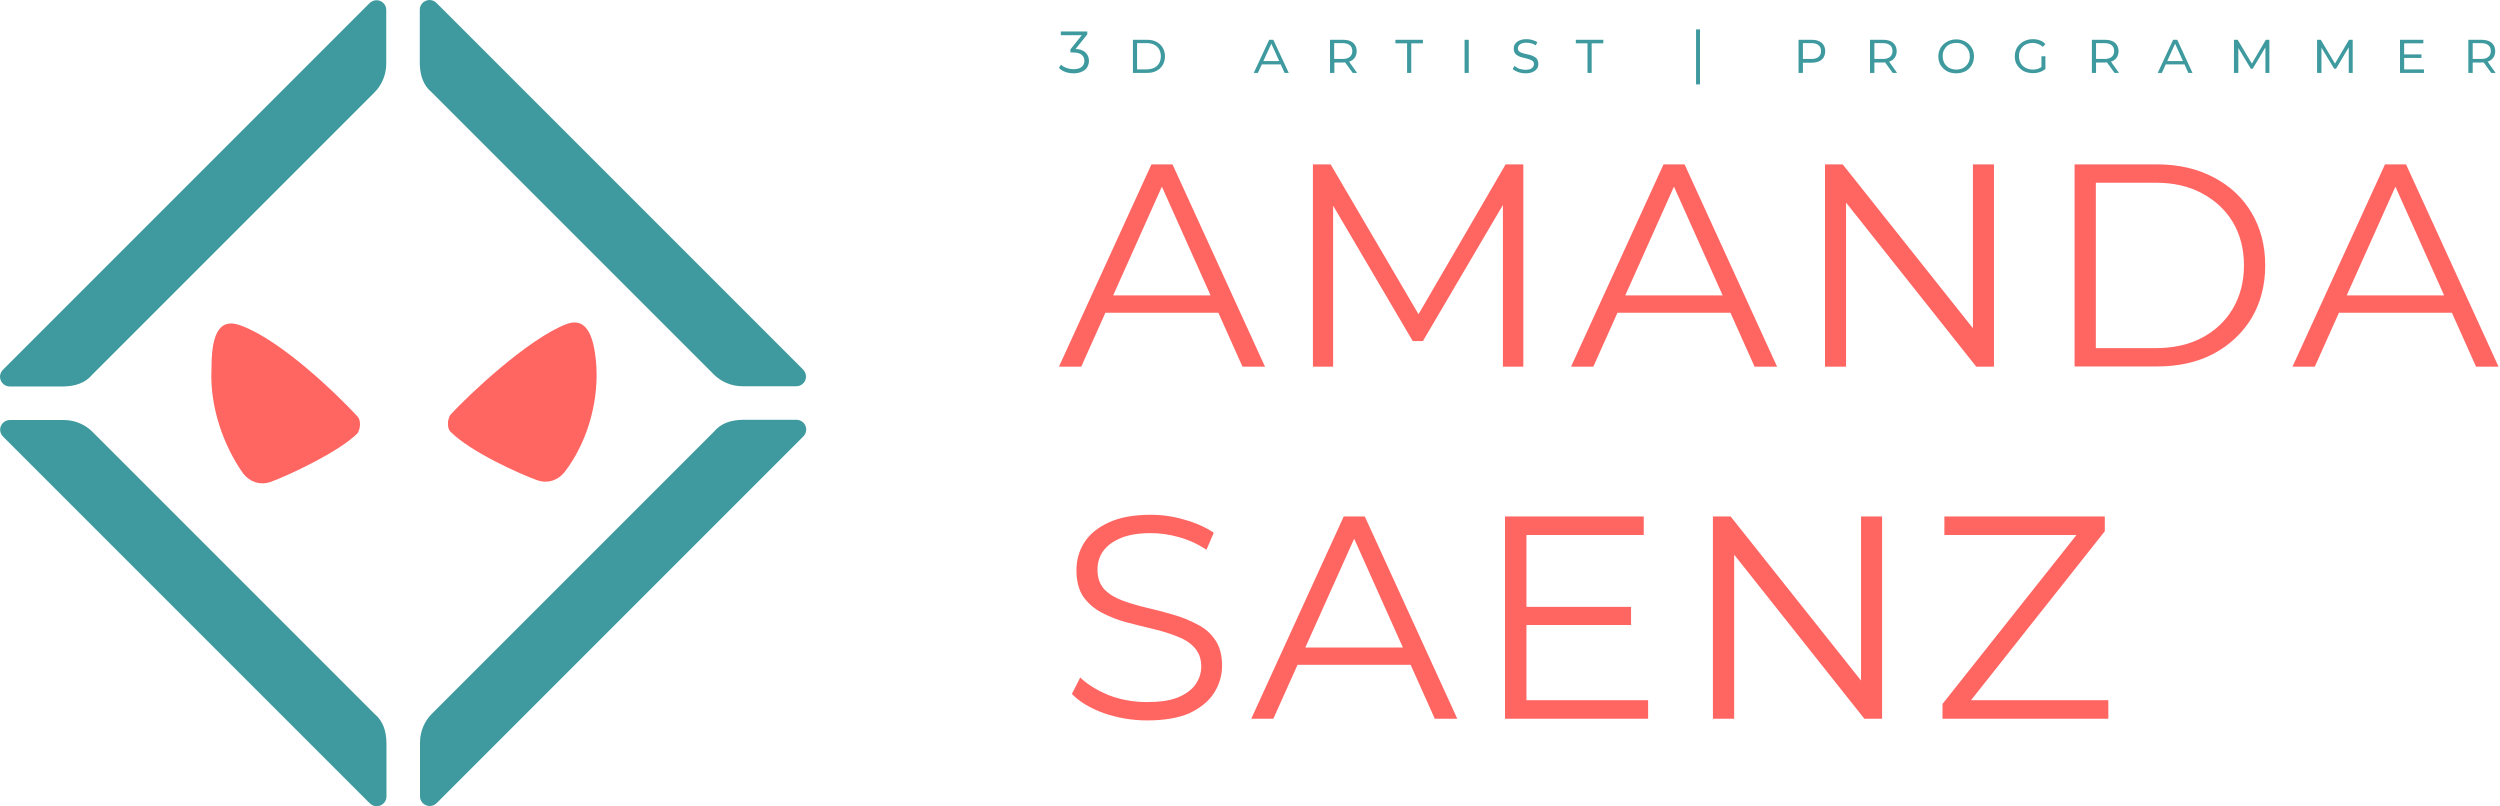 <?xml version="1.0" encoding="utf-8"?>
<!-- Generator: Adobe Illustrator 26.2.1, SVG Export Plug-In . SVG Version: 6.00 Build 0)  -->
<svg version="1.1" id="Layer_1" xmlns="http://www.w3.org/2000/svg" xmlns:xlink="http://www.w3.org/1999/xlink" x="0px" y="0px"
	 viewBox="0 0 1200 387" enable-background="new 0 0 1200 387" xml:space="preserve">
<path fill="#FF6561" d="M286.3,176.6c0.8,17.7-4.8,36.3-15.3,50c-3.2,4-8.1,5.6-12.9,4c-8.9-3.2-32.2-13.7-41.9-23.4
	c-1.6-1.6-1.6-5.6,0-8.1c8.9-9.7,37.1-36.3,55.6-43.5C282.3,151.6,285.5,162.9,286.3,176.6z"/>
<path fill="#FF6561" d="M116,156.4c19.4,7.3,46,33.1,55.6,43.5c1.6,1.6,1.6,5.6,0,8.1c-8.9,8.9-33.1,20.2-41.9,23.4
	c-4.8,1.6-9.7,0-12.9-4c-9.7-13.7-16.1-32.3-15.3-50C101.5,162.9,103.9,151.6,116,156.4L116,156.4z"/>
<path fill="#3E9A9E" d="M179.8,342.7L44.3,207.2c-3.2-3.2-8.1-5.6-13.7-5.6H4.8c-4,0-6.5,4.8-3.2,8.1l175.8,175.8
	c3.2,3.2,8.1,0.8,8.1-3.2v-25.8C185.4,350.8,183.8,346,179.8,342.7z"/>
<path fill="#3E9A9E" d="M207.2,44.3l135.5,135.5c3.2,3.2,8.1,5.6,13.7,5.6h25.8c4,0,6.4-4.8,3.2-8.1L209.6,1.5
	c-3.2-3.2-8.1-0.8-8.1,3.2v25.8C201.6,36.2,203.2,41,207.2,44.3z"/>
<path fill="#3E9A9E" d="M44.3,179.8L179.8,44.3c3.2-3.2,5.6-8.1,5.6-13.7V4.8c0-4-4.8-6.4-8.1-3.2L1.5,177.4
	c-3.2,3.2-0.8,8.1,3.2,8.1h25.8C36.2,185.4,41,183.8,44.3,179.8z"/>
<path fill="#3E9A9E" d="M342.7,207.2L207.2,342.7c-3.2,3.2-5.6,8.1-5.6,13.7v25.8c0,4,4.8,6.4,8.1,3.2l175.8-175.8
	c3.2-3.2,0.8-8.1-3.2-8.1h-25.8C350.8,201.6,346,203.2,342.7,207.2L342.7,207.2z"/>
<path fill="#FF6561" d="M508.3,176l44.4-97.1h10.1l44.4,97.1h-10.8l-40.8-91.1h4.2L519,176H508.3z M525.8,150.1l3.1-8.3h56.5
	l3.1,8.3H525.8z M630.2,176V78.9h8.5l44.4,75.7h-4.4l44-75.7h8.5V176h-9.8V94.3h2.4L683,163.7h-4.9l-40.8-69.4h2.6V176H630.2z
	 M754.1,176l44.4-97.1h10.1L853,176h-10.8l-40.8-91.1h4.2L764.8,176H754.1z M771.6,150.1l3.1-8.3h56.5l3.1,8.3H771.6z M876,176V78.9
	h8.5l67,84.3H947V78.9h10.1V176h-8.5l-66.9-84.3h4.4V176H876z M995.8,176V78.9h39.5c10.4,0,19.4,2.1,27.2,6.2
	c7.9,4.1,14,9.8,18.3,17.1c4.3,7.3,6.5,15.7,6.5,25.2s-2.2,17.9-6.5,25.2c-4.4,7.3-10.5,13-18.3,17.2c-7.8,4.1-16.8,6.1-27.2,6.1
	h-39.5V176z M1006,167.1h28.7c8.6,0,16.1-1.7,22.3-5c6.4-3.4,11.3-8.1,14.8-14c3.5-6,5.3-12.9,5.3-20.7c0-7.9-1.8-14.8-5.3-20.7
	c-3.5-5.9-8.5-10.5-14.8-13.9s-13.7-5.1-22.3-5.1H1006V167.1z M1100.4,176l44.4-97.1h10.1l44.4,97.1h-10.8l-40.8-91.1h4.2
	l-40.8,91.1H1100.4z M1117.9,150.1l3.1-8.3h56.5l3.1,8.3H1117.9z M550.6,345.8c-7.2,0-14.1-1.2-20.8-3.5c-6.6-2.4-11.7-5.5-15.3-9.2
	l4-7.9c3.4,3.3,8,6.1,13.7,8.5c5.8,2.2,11.9,3.3,18.3,3.3c6.1,0,11.1-0.7,14.8-2.2c3.9-1.6,6.7-3.7,8.5-6.2c1.8-2.6,2.8-5.5,2.8-8.6
	c0-3.8-1.1-6.8-3.3-9.2c-2.1-2.3-4.9-4.1-8.5-5.4c-3.5-1.4-7.4-2.6-11.7-3.6s-8.5-2.1-12.8-3.2c-4.3-1.2-8.2-2.8-11.8-4.7
	c-3.5-1.9-6.4-4.5-8.6-7.6c-2.1-3.2-3.2-7.4-3.2-12.6c0-4.8,1.2-9.2,3.7-13.2c2.6-4.1,6.5-7.3,11.8-9.7c5.3-2.5,12-3.7,20.3-3.7
	c5.5,0,10.9,0.8,16.2,2.4c5.4,1.5,10,3.6,13.9,6.2l-3.5,8.2c-4.2-2.8-8.6-4.8-13.3-6.1c-4.6-1.3-9.1-1.9-13.5-1.9
	c-5.8,0-10.6,0.8-14.4,2.4c-3.8,1.6-6.6,3.7-8.5,6.4c-1.8,2.6-2.6,5.5-2.6,8.9c0,3.8,1.1,6.8,3.2,9.2c2.2,2.3,5.1,4.1,8.6,5.4
	c3.6,1.3,7.5,2.5,11.8,3.5s8.5,2.1,12.6,3.3c4.3,1.2,8.1,2.8,11.7,4.7c3.6,1.8,6.5,4.3,8.6,7.5c2.2,3.1,3.3,7.3,3.3,12.3
	c0,4.7-1.3,9.1-3.9,13.2c-2.6,4-6.6,7.2-11.9,9.7C565.7,344.6,558.9,345.8,550.6,345.8z M600.6,345l44.4-97.1h10.1l44.4,97.1h-10.8
	l-40.8-91.1h4.2L611.2,345H600.6z M618,319.1l3.1-8.3h56.5l3.1,8.3H618z M731.6,291.3h51.3v8.7h-51.3V291.3z M732.7,336.1h58.4v8.9
	h-68.7v-97.1H789v8.9h-56.3V336.1z M822.2,345v-97.1h8.5l67,84.3h-4.4v-84.3h10.1V345h-8.5L828,260.7h4.4V345H822.2z M932.4,345
	v-7.1l67.4-85l1.1,3.9h-67.6v-8.9h77v7.1L943,340l-1.2-3.9h70.2v8.9H932.4z"/>
<path fill="#3E9A9E" d="M515.4,35.2c-1.4,0-2.8-0.2-4.1-0.7c-1.3-0.5-2.3-1.1-3-1.9l1-1.6c0.6,0.7,1.5,1.2,2.6,1.6
	c1.1,0.4,2.3,0.6,3.6,0.6c1.6,0,2.9-0.4,3.7-1.1c0.9-0.7,1.3-1.7,1.3-2.9s-0.4-2.2-1.3-2.9c-0.8-0.7-2.2-1.1-4-1.1h-1.4v-1.5
	l6.1-7.6l0.3,0.8h-11v-1.8h12.7v1.4l-6.1,7.6l-1-0.6h0.8c2.4,0,4.1,0.5,5.3,1.6s1.8,2.4,1.8,4.1c0,1.1-0.3,2.1-0.8,3
	s-1.3,1.6-2.4,2.1C518.3,34.9,517,35.2,515.4,35.2z M543.8,35V19.1h6.7c1.8,0,3.4,0.3,4.6,1c1.3,0.7,2.3,1.6,3,2.8
	c0.7,1.2,1.1,2.6,1.1,4.1c0,1.6-0.4,3-1.1,4.2c-0.7,1.2-1.7,2.1-3,2.8s-2.8,1-4.6,1H543.8z M545.8,33.3h4.6c1.4,0,2.6-0.3,3.7-0.8
	c1-0.5,1.8-1.3,2.3-2.2c0.5-0.9,0.8-2,0.8-3.3s-0.3-2.4-0.8-3.3s-1.3-1.7-2.3-2.2s-2.2-0.8-3.7-0.8h-4.6V33.3z M601.8,35l7.4-15.9h2
	l7.4,15.9h-2l-6.7-14.8h0.7L603.8,35H601.8z M604.9,30.9l0.6-1.6h9.1l0.6,1.6H604.9z M638.4,35V19.1h6.2c1.4,0,2.6,0.2,3.5,0.6
	c1,0.4,1.8,1.1,2.3,1.9s0.8,1.8,0.8,3c0,1.1-0.3,2.1-0.8,2.9s-1.3,1.5-2.3,1.9s-2.2,0.6-3.5,0.6h-5l0.9-0.9V35H638.4z M649.3,35
	l-4.2-5.8h2.2l4.1,5.8H649.3z M640.4,29.3l-0.8-1h4.8c1.5,0,2.7-0.3,3.5-1s1.2-1.6,1.2-2.8c0-1.2-0.4-2.2-1.2-2.8
	c-0.8-0.7-2-1-3.5-1h-4.8l0.8-1V29.3z M675.4,35V20.8h-5.6v-1.7H683v1.7h-5.6V35H675.4z M703,35V19.1h2V35H703z M738.4,30.7
	c0,0.9-0.2,1.7-0.7,2.3c-0.5,0.7-1.2,1.2-2.1,1.6c-0.9,0.4-2,0.6-3.4,0.6c-1.2,0-2.4-0.2-3.5-0.6c-1.1-0.4-2-0.9-2.6-1.4l0.8-1.6
	c0.6,0.5,1.4,1,2.3,1.4c1,0.3,2,0.5,3,0.5c1.5,0,2.5-0.3,3.1-0.8s1-1.1,1-1.9c0-0.6-0.2-1.1-0.5-1.4c-0.4-0.4-0.8-0.6-1.4-0.8
	c-0.6-0.2-1.2-0.4-1.9-0.6s-1.4-0.3-2.1-0.5c-0.7-0.2-1.3-0.4-1.9-0.8c-0.6-0.3-1.1-0.7-1.4-1.3c-0.3-0.5-0.5-1.2-0.5-2.1
	s0.2-1.6,0.7-2.3c0.5-0.7,1.2-1.2,2.1-1.6c0.9-0.4,2-0.6,3.3-0.6c0.9,0,1.9,0.1,2.8,0.4c0.9,0.2,1.7,0.6,2.4,1l-0.7,1.6
	c-0.7-0.5-1.4-0.8-2.2-1s-1.5-0.3-2.3-0.3c-1.4,0-2.4,0.3-3.1,0.8c-0.6,0.5-1,1.1-1,1.9c0,0.6,0.2,1.1,0.5,1.4
	c0.4,0.3,0.8,0.6,1.4,0.8c0.6,0.2,1.2,0.4,1.9,0.5c0.7,0.2,1.4,0.3,2.1,0.5c0.7,0.2,1.3,0.4,1.9,0.8c0.6,0.3,1.1,0.7,1.4,1.2
	C738.2,29.2,738.4,29.8,738.4,30.7z M762,35V20.8h-5.6v-1.7h13.2v1.7H764V35H762z M814.1,40.5V14.1h1.9v26.4H814.1z M863.3,35V19.1
	h6.2c1.4,0,2.6,0.2,3.5,0.6c1,0.4,1.8,1.1,2.3,1.9s0.8,1.8,0.8,3c0,1.1-0.3,2.1-0.8,3c-0.5,0.8-1.3,1.5-2.3,1.9s-2.2,0.6-3.5,0.6h-5
	l0.9-0.9V35H863.3z M865.4,29.3l-0.8-1h4.8c1.5,0,2.7-0.3,3.5-1s1.2-1.6,1.2-2.8c0-1.2-0.4-2.2-1.2-2.8c-0.8-0.7-2-1-3.5-1h-4.8
	l0.8-1V29.3z M897.6,35V19.1h6.2c1.4,0,2.6,0.2,3.5,0.6c1,0.4,1.8,1.1,2.3,1.9s0.8,1.8,0.8,3c0,1.1-0.3,2.1-0.8,2.9
	s-1.3,1.5-2.3,1.9s-2.2,0.6-3.5,0.6h-5l0.9-0.9V35H897.6z M908.5,35l-4.2-5.8h2.2l4.1,5.8H908.5z M899.7,29.3l-0.8-1h4.8
	c1.5,0,2.7-0.3,3.5-1s1.2-1.6,1.2-2.8c0-1.2-0.4-2.2-1.2-2.8c-0.8-0.7-2-1-3.5-1h-4.8l0.8-1V29.3z M939,35.2c-1.6,0-3.1-0.3-4.4-1
	c-1.3-0.7-2.3-1.7-3.1-2.9c-0.7-1.2-1.1-2.6-1.1-4.2c0-1.6,0.4-2.9,1.1-4.2c0.8-1.2,1.8-2.2,3.1-2.9c1.3-0.7,2.8-1.1,4.4-1.1
	c1.6,0,3.1,0.4,4.4,1.1c1.3,0.7,2.3,1.7,3,2.9c0.8,1.2,1.1,2.6,1.1,4.2s-0.4,3-1.1,4.2c-0.7,1.2-1.7,2.2-3,2.9
	C942.1,34.8,940.7,35.2,939,35.2z M939,33.4c1.3,0,2.4-0.3,3.4-0.8c1-0.6,1.7-1.3,2.3-2.3s0.8-2.1,0.8-3.3s-0.3-2.3-0.9-3.3
	c-0.6-1-1.3-1.7-2.3-2.3c-1-0.6-2.1-0.8-3.3-0.8s-2.4,0.3-3.4,0.8s-1.7,1.3-2.3,2.3s-0.8,2-0.8,3.3s0.3,2.3,0.8,3.3
	c0.6,1,1.3,1.7,2.3,2.3C936.7,33.1,937.8,33.4,939,33.4z M981.8,33.1c-0.5,0.4-1.1,0.8-1.7,1.1c-0.6,0.3-1.3,0.5-2.1,0.7
	c-0.7,0.2-1.4,0.2-2.2,0.2c-1.7,0-3.1-0.3-4.5-1c-1.3-0.7-2.3-1.7-3.1-2.9c-0.8-1.2-1.1-2.6-1.1-4.2c0-1.6,0.4-2.9,1.1-4.2
	c0.8-1.2,1.8-2.2,3.1-2.9c1.3-0.7,2.8-1.1,4.4-1.1c1.3,0,2.5,0.2,3.5,0.6c1.1,0.4,1.9,1,2.6,1.8l-1.3,1.3c-0.7-0.7-1.4-1.1-2.2-1.4
	s-1.7-0.5-2.6-0.5c-1.2,0-2.4,0.3-3.4,0.8s-1.8,1.3-2.4,2.3c-0.6,1-0.8,2-0.8,3.3s0.3,2.3,0.8,3.3c0.6,1,1.4,1.7,2.4,2.3
	c1,0.5,2.2,0.8,3.4,0.8c0.9,0,1.8-0.1,2.6-0.4c0.8-0.3,1.5-0.7,2.2-1.3L981.8,33.1z M979.9,33.1V27h1.9v6.1H979.9z M1004.1,35V19.1
	h6.2c1.4,0,2.6,0.2,3.5,0.6c1,0.4,1.8,1.1,2.3,1.9s0.8,1.8,0.8,3c0,1.1-0.3,2.1-0.8,2.9s-1.3,1.5-2.3,1.9s-2.2,0.6-3.5,0.6h-5.1
	l0.9-0.9V35H1004.1z M1015,35l-4.2-5.8h2.2l4.1,5.8H1015z M1006.1,29.3l-0.8-1h4.8c1.5,0,2.7-0.3,3.5-1s1.2-1.6,1.2-2.8
	c0-1.2-0.4-2.2-1.2-2.8c-0.8-0.7-2-1-3.5-1h-4.8l0.8-1V29.3z M1035.7,35l7.4-15.9h2l7.3,15.9h-2l-6.7-14.8h0.7l-6.7,14.8H1035.7z
	 M1038.8,30.9l0.6-1.6h9.1l0.6,1.6H1038.8z M1072.3,35V19.1h1.8l7.2,12.1h-0.8l7.1-12.1h1.7V35h-1.9V22.2h0.3l-6.4,10.8h-0.9
	l-6.5-10.8h0.5V35H1072.3z M1112.2,35V19.1h1.8l7.2,12.1h-0.8l7.1-12.1h1.8V35h-1.9V22.2h0.3l-6.4,10.8h-0.9l-6.5-10.8h0.4V35
	H1112.2z M1153.7,26.1h8.6v1.7h-8.6V26.1z M1154,33.3h9.5V35H1152V19.1h11.2v1.7h-9.2V33.3z M1184.8,35V19.1h6.2
	c1.4,0,2.6,0.2,3.6,0.6s1.8,1.1,2.3,1.9s0.8,1.8,0.8,3c0,1.1-0.3,2.1-0.8,2.9c-0.6,0.8-1.3,1.5-2.3,1.9s-2.2,0.6-3.6,0.6h-5l0.9-0.9
	V35H1184.8z M1195.8,35l-4.2-5.8h2.2l4.1,5.8H1195.8z M1186.9,29.3l-0.8-1h4.8c1.5,0,2.7-0.3,3.5-1s1.2-1.6,1.2-2.8
	c0-1.2-0.4-2.2-1.2-2.8c-0.8-0.7-2-1-3.5-1h-4.8l0.8-1V29.3z"/>
</svg>
